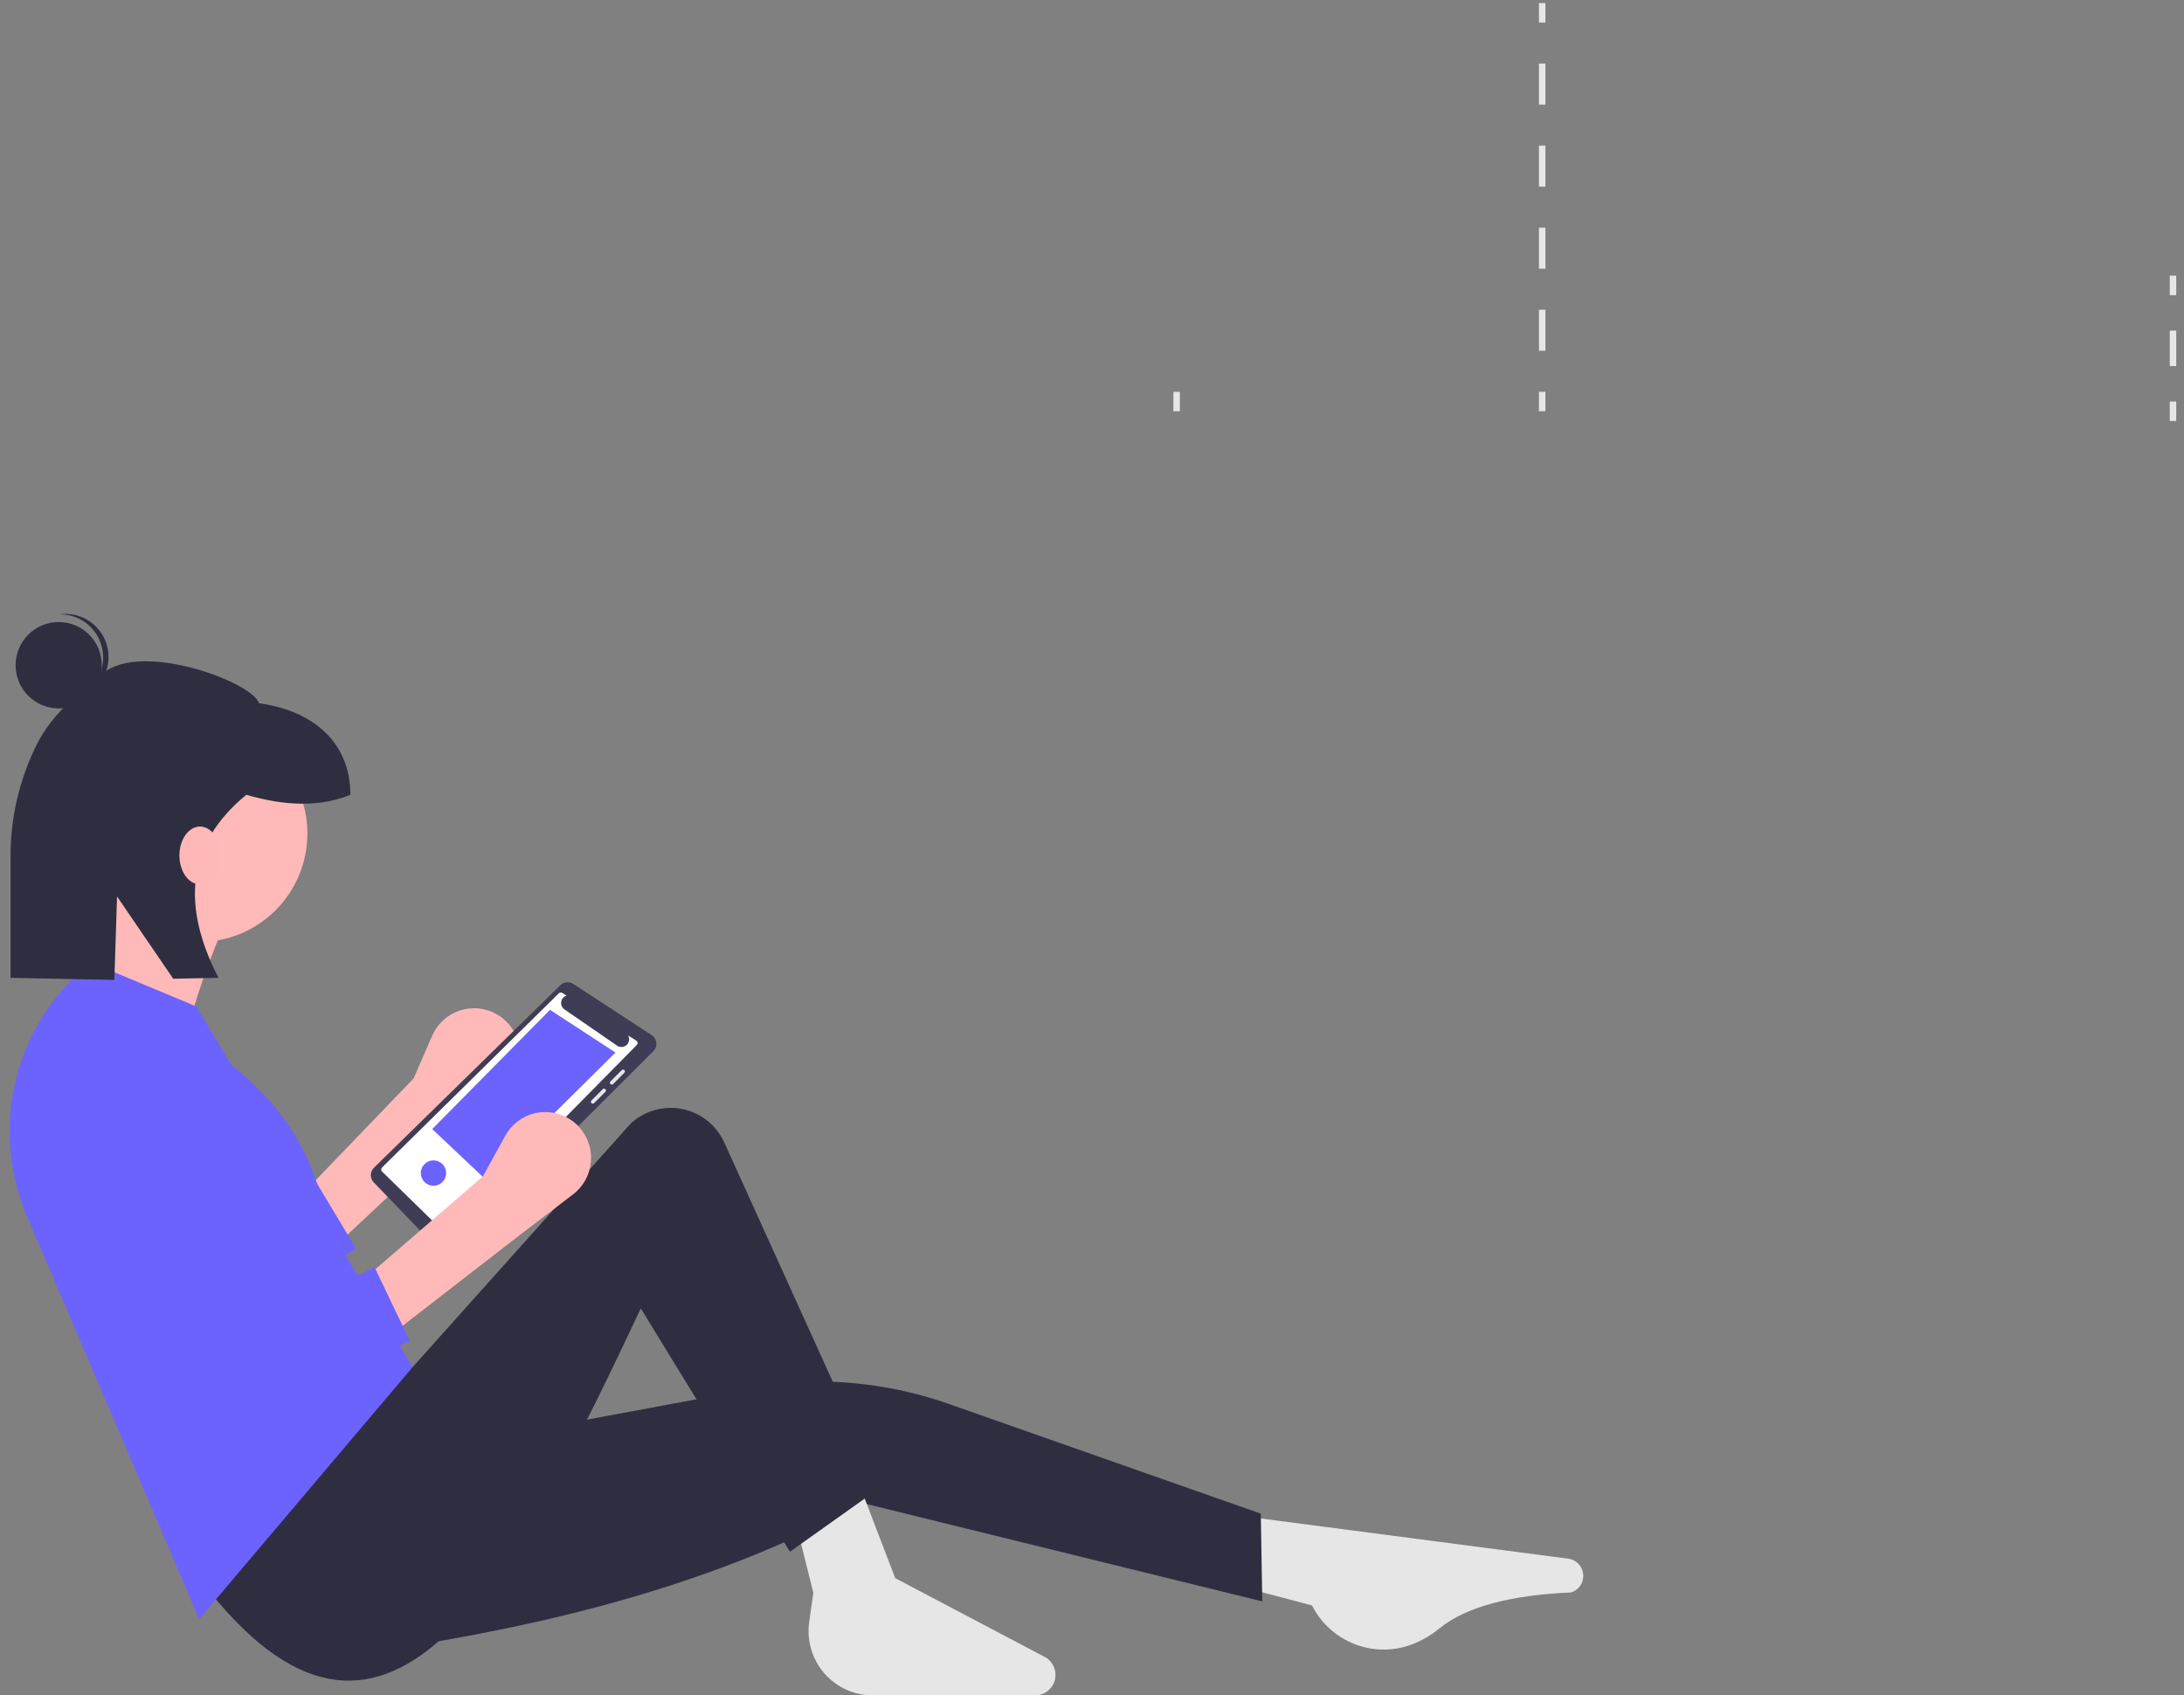 <svg width="210" height="163" viewBox="0 0 210 163" fill="none" xmlns="http://www.w3.org/2000/svg">
<rect x="0" y="0" width="210" height="163" fill="#808080" stroke="none"/>
<path d="M31.717 120.287L43.147 109.591L48.567 104.58C49.078 104.107 49.47 103.52 49.711 102.867C49.952 102.214 50.035 101.512 49.953 100.821C49.871 100.129 49.627 99.466 49.24 98.888C48.854 98.309 48.336 97.83 47.729 97.49C47.193 97.191 46.601 97.007 45.989 96.95C45.378 96.894 44.762 96.966 44.18 97.163C43.599 97.359 43.065 97.676 42.612 98.092C42.16 98.508 41.8 99.014 41.554 99.578L39.772 103.679L28.7 115.19L31.717 120.287Z" fill="#FFB9B9"/>
<path d="M30.223 113.349L34.237 120.051L17.942 130.07C3.576 119.719 0.732 116.351 4.252 99.864L7.052 97.058L20.588 119.064L30.223 113.349Z" fill="#6C63FF"/>
<path d="M53.886 94.716C54.047 94.557 54.258 94.458 54.483 94.436C54.707 94.414 54.933 94.47 55.122 94.594L62.668 99.521C62.792 99.602 62.896 99.709 62.973 99.836C63.05 99.962 63.098 100.105 63.113 100.252C63.128 100.4 63.111 100.549 63.061 100.688C63.011 100.828 62.931 100.955 62.826 101.059L43.636 120.211C43.543 120.304 43.432 120.378 43.31 120.428C43.188 120.477 43.058 120.502 42.926 120.501C42.795 120.5 42.665 120.472 42.544 120.42C42.423 120.368 42.314 120.292 42.222 120.198L35.933 113.673C35.752 113.484 35.652 113.23 35.656 112.968C35.659 112.705 35.767 112.454 35.954 112.27L53.886 94.716Z" fill="#3F3D56"/>
<path d="M61.181 100.048L60.4 99.549C60.482 99.696 60.513 99.866 60.486 100.032C60.459 100.199 60.377 100.351 60.253 100.465C60.129 100.578 59.97 100.646 59.802 100.658C59.634 100.669 59.468 100.623 59.329 100.528L54.276 97.046C54.161 96.966 54.071 96.857 54.015 96.729C53.959 96.601 53.941 96.46 53.961 96.321C53.982 96.183 54.041 96.054 54.131 95.947C54.221 95.841 54.34 95.762 54.472 95.72L54.07 95.463C54.018 95.43 53.956 95.415 53.894 95.422C53.833 95.429 53.776 95.457 53.732 95.501L36.732 112.247C36.707 112.273 36.687 112.303 36.673 112.337C36.66 112.37 36.653 112.406 36.654 112.443C36.654 112.479 36.662 112.514 36.677 112.547C36.692 112.581 36.713 112.61 36.739 112.635L42.913 118.665C42.964 118.714 43.032 118.74 43.102 118.739C43.173 118.738 43.24 118.71 43.29 118.66L61.227 100.469C61.255 100.44 61.277 100.405 61.291 100.367C61.304 100.329 61.309 100.288 61.305 100.247C61.3 100.207 61.287 100.168 61.266 100.133C61.244 100.099 61.215 100.07 61.181 100.048Z" fill="white"/>
<path d="M41.56 108.549L46.776 113.478L59.18 101.194L52.885 97.086L41.56 108.549Z" fill="#6C63FF"/>
<path d="M58.698 104.225C58.664 104.191 58.645 104.145 58.645 104.098C58.645 104.05 58.664 104.004 58.698 103.97L59.783 102.882C59.817 102.849 59.863 102.831 59.91 102.831C59.958 102.831 60.003 102.849 60.038 102.882C60.072 102.916 60.091 102.962 60.091 103.01C60.091 103.058 60.072 103.104 60.038 103.138L58.953 104.225C58.919 104.258 58.873 104.277 58.825 104.277C58.778 104.277 58.732 104.258 58.698 104.225Z" fill="#E6E6E6"/>
<path d="M56.87 105.801L57.955 104.714C57.972 104.697 57.992 104.684 58.014 104.675C58.036 104.666 58.059 104.661 58.083 104.661C58.106 104.661 58.13 104.666 58.152 104.675C58.174 104.684 58.194 104.697 58.211 104.714C58.227 104.731 58.24 104.751 58.25 104.773C58.259 104.795 58.263 104.818 58.263 104.842C58.263 104.866 58.259 104.889 58.25 104.911C58.24 104.933 58.227 104.953 58.211 104.97L57.126 106.057C57.092 106.091 57.046 106.11 56.998 106.11C56.95 106.11 56.904 106.091 56.87 106.057C56.837 106.023 56.818 105.977 56.818 105.929C56.818 105.881 56.837 105.835 56.87 105.801Z" fill="#E6E6E6"/>
<path d="M41.681 114.001C41.008 114.001 40.463 113.454 40.463 112.78C40.463 112.106 41.008 111.559 41.681 111.559C42.354 111.559 42.899 112.106 42.899 112.78C42.899 113.454 42.354 114.001 41.681 114.001Z" fill="#6C63FF"/>
<path d="M119.966 152.711L126.154 154.349C127.034 156.089 128.536 157.432 130.36 158.11C132.185 158.787 134.198 158.749 135.995 158.004L136.131 157.948C136.951 157.596 137.716 157.128 138.402 156.558C141.001 154.446 145.332 153.355 151.075 153.099C151.427 152.988 151.732 152.763 151.943 152.459C152.153 152.155 152.257 151.79 152.237 151.42C152.217 151.031 152.061 150.661 151.797 150.375C151.533 150.089 151.177 149.904 150.791 149.854L119.825 145.805L119.966 152.711Z" fill="#E6E6E6"/>
<path d="M39.679 158.208C55.87 155.605 70.619 151.393 82.986 144.518L121.372 153.961L121.231 145.524L91.227 134.975C86.165 133.195 80.785 132.506 75.44 132.953L39.679 139.604L39.679 158.208Z" fill="#2F2E41"/>
<path d="M101.405 161.594C101.527 161.186 101.514 160.75 101.368 160.35C101.222 159.95 100.951 159.608 100.596 159.375L86.079 151.725L82.564 142.564L76.518 146.37L78.206 153.135L77.807 155.934C77.681 156.812 77.746 157.707 77.996 158.558C78.246 159.408 78.675 160.196 79.255 160.866C79.835 161.536 80.551 162.073 81.356 162.441C82.161 162.81 83.036 163 83.921 163H99.519C99.942 163 100.355 162.863 100.694 162.61C101.034 162.357 101.283 162 101.405 161.594Z" fill="#E6E6E6"/>
<path d="M20.135 152.993C37.665 174.84 49.727 151.045 61.614 125.792L75.956 149.188L84.674 142.987L69.641 109.838C69.27 109.02 68.711 108.302 68.009 107.743C67.307 107.184 66.482 106.8 65.603 106.623C64.724 106.446 63.816 106.481 62.953 106.724C62.09 106.968 61.297 107.413 60.639 108.024L39.679 131.43L35.742 131.148L20.135 152.993Z" fill="#2F2E41"/>
<path d="M19.151 90.558C13.404 90.558 8.746 85.889 8.746 80.129C8.746 74.369 13.404 69.7 19.151 69.7C24.897 69.7 29.556 74.369 29.556 80.129C29.556 85.889 24.897 90.558 19.151 90.558Z" fill="#FFB9B9"/>
<path d="M5.934 98.733L17.463 101.269C18.57 96.51 20.173 91.881 22.244 87.457L11.558 83.511C10.245 88.776 8.359 93.88 5.934 98.733Z" fill="#FFB9B9"/>
<path d="M19.151 155.671L39.679 131.43L31.32 117.503C30.44 111.238 27.212 106.313 22.244 102.382L18.87 96.759L8.746 92.531C5.191 95.365 2.665 99.292 1.554 103.706C0.444 108.121 0.811 112.779 2.601 116.963L19.151 155.671Z" fill="#6C63FF"/>
<path d="M36.867 128.893L49.241 119.309L55.102 114.825C55.655 114.403 56.099 113.855 56.4 113.227C56.7 112.599 56.848 111.908 56.831 111.212C56.814 110.516 56.632 109.833 56.301 109.221C55.97 108.609 55.499 108.084 54.926 107.689C54.42 107.34 53.847 107.102 53.244 106.989C52.64 106.875 52.02 106.89 51.423 107.032C50.825 107.173 50.264 107.439 49.775 107.811C49.286 108.183 48.881 108.653 48.584 109.192L46.428 113.108L34.336 123.538L36.867 128.893Z" fill="#FFB9B9"/>
<path d="M36.024 121.846L39.398 128.893L22.244 137.349C8.901 125.705 1.462 114.538 6.496 98.451L12.964 100.142L25.9 126.638L36.024 121.846Z" fill="#6C63FF"/>
<path d="M5.643 68.109C3.355 68.109 1.5 66.25 1.5 63.957C1.5 61.663 3.355 59.804 5.643 59.804C7.931 59.804 9.786 61.663 9.786 63.957C9.786 66.25 7.931 68.109 5.643 68.109Z" fill="#2F2E41"/>
<path d="M9.912 62.94C9.844 61.887 9.377 60.899 8.608 60.178C7.839 59.456 6.824 59.056 5.771 59.059C5.856 59.048 5.941 59.035 6.029 59.029C7.125 58.959 8.204 59.328 9.03 60.055C9.855 60.782 10.358 61.808 10.428 62.907C10.499 64.006 10.131 65.088 9.406 65.915C8.68 66.742 7.657 67.246 6.56 67.317C6.473 67.323 6.387 67.32 6.301 67.321C7.346 67.188 8.301 66.661 8.972 65.847C9.643 65.033 9.979 63.994 9.912 62.94Z" fill="#2F2E41"/>
<path d="M9.935 64.713C13.63 61.641 24.227 65.546 24.911 67.611C29.907 68.294 33.69 71.215 33.69 76.411V76.411C30.719 77.63 27.341 77.48 23.689 76.411C17.868 81.166 17.469 87.144 21.009 94.01L16.654 94.097L11.255 86.188L10.996 94.21L1.013 94.01V82.513C0.98 78.69 1.858 74.915 3.573 71.501C5.129 68.471 7.543 66.702 9.935 64.713Z" fill="#2F2E41"/>
<path d="M19.232 85.026C18.138 85.026 17.251 83.781 17.251 82.246C17.251 80.71 18.138 79.466 19.232 79.466C20.326 79.466 21.213 80.71 21.213 82.246C21.213 83.781 20.326 85.026 19.232 85.026Z" fill="#FFB8B8"/>
<path d="M208.63 26.504H209.252V28.375H208.63V26.504Z" fill="#E6E6E6"/>
<path d="M208.63 31.784H209.252V35.194H208.63V31.784Z" fill="#E6E6E6"/>
<path d="M208.63 38.603H209.252V40.474H208.63V38.603Z" fill="#E6E6E6"/>
<path d="M147.975 0.296L148.597 0.296V2.167H147.975V0.296Z" fill="#E6E6E6"/>
<path d="M147.975 33.723H148.597V29.778H147.975V33.723ZM147.975 25.834H148.597V21.889H147.975V25.834ZM147.975 17.945H148.597V14H147.975V17.945ZM147.975 10.056H148.597V6.111H147.975V10.056Z" fill="#E6E6E6"/>
<path d="M147.975 37.667H148.597V39.538H147.975V37.667Z" fill="#E6E6E6"/>
<path d="M112.827 37.667H113.449V39.538H112.827V37.667Z" fill="#E6E6E6"/>
</svg>
